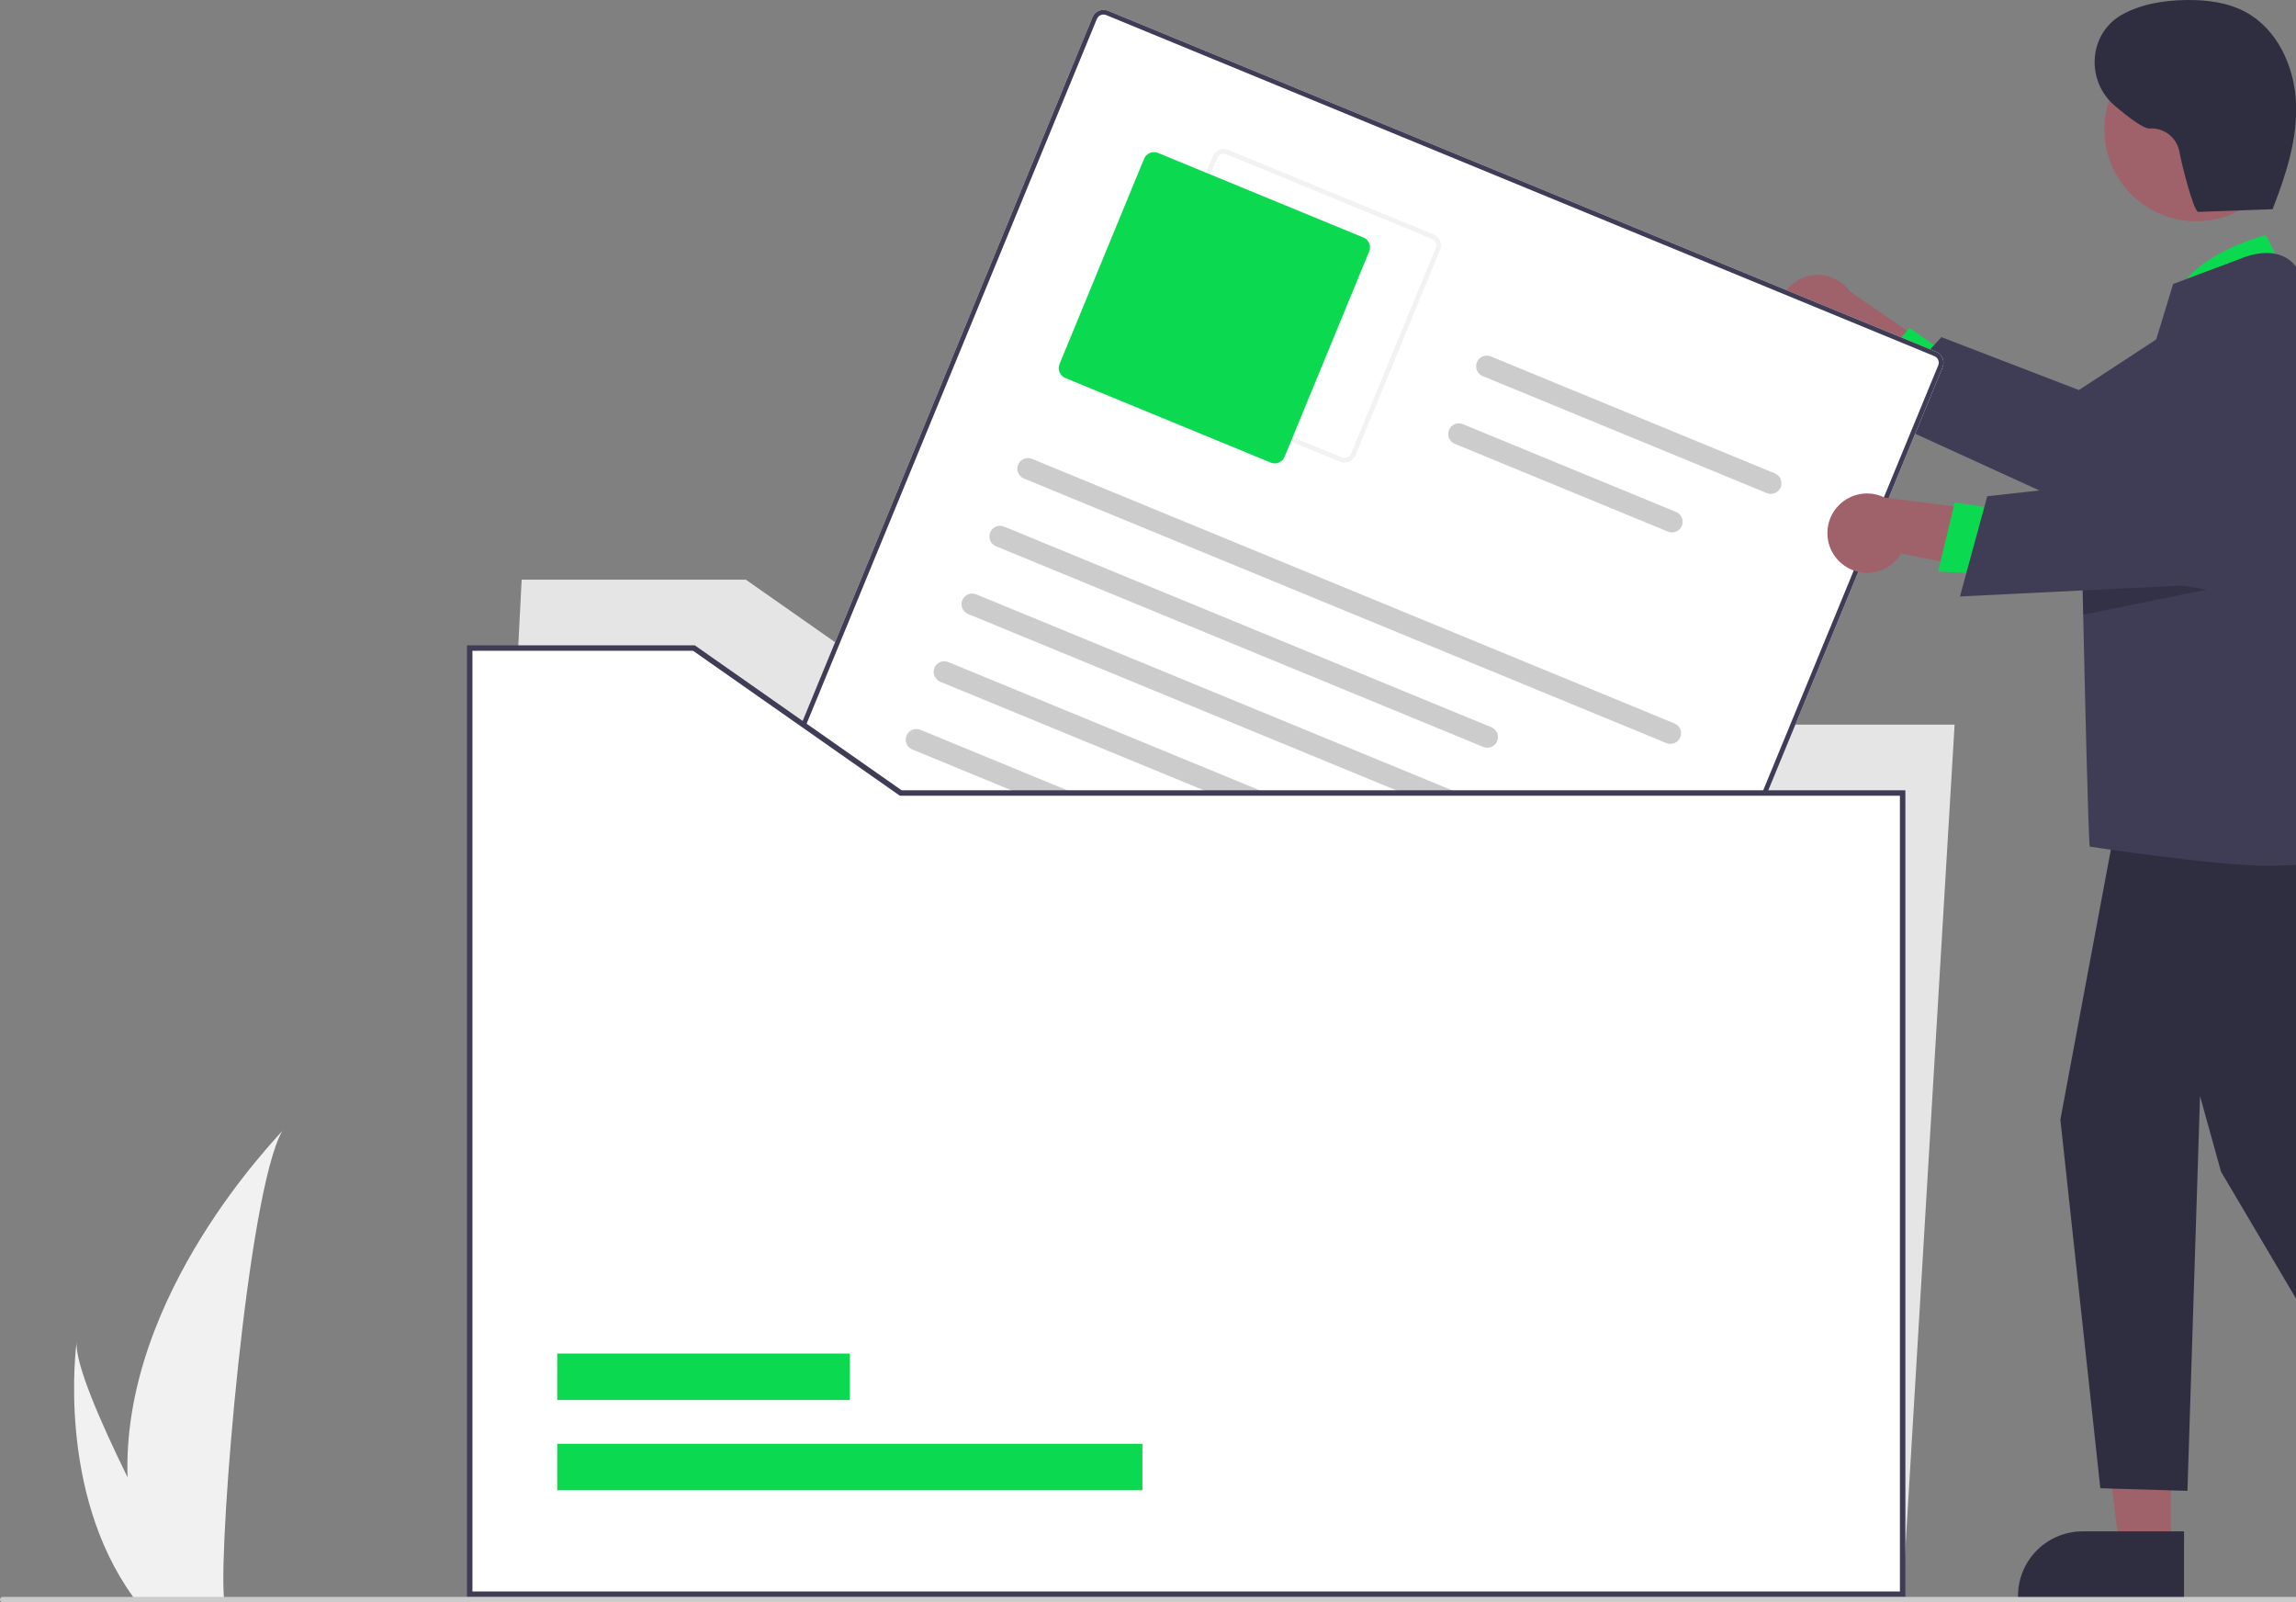<svg width="493" height="344" viewBox="0 0 493 344" fill="none" xmlns="http://www.w3.org/2000/svg">
<rect x="0" y="0" width="493" height="344" fill="#808080" stroke="none"/>
<g clip-path="url(#clip0_5_2)">
<path d="M27.382 317.133C27.616 325.863 29.079 334.515 31.727 342.837C31.786 343.03 31.851 343.22 31.915 343.413H48.129C48.112 343.24 48.094 343.047 48.077 342.837C46.996 330.411 53.172 255.69 60.625 242.758C59.972 243.807 26.125 277.653 27.382 317.133Z" fill="#F1F1F1"/>
<path d="M28.599 342.836C28.735 343.03 28.876 343.223 29.02 343.413H41.184C41.092 343.249 40.985 343.055 40.861 342.836C38.852 339.211 32.904 328.371 27.384 317.133C21.453 305.057 16.008 292.523 16.466 287.986C16.324 289.009 12.219 320.2 28.599 342.836Z" fill="#F1F1F1"/>
<path d="M382.428 70.782C382.892 71.93 383.603 72.962 384.509 73.805C385.415 74.648 386.495 75.283 387.673 75.664C388.851 76.045 390.098 76.163 391.326 76.01C392.555 75.857 393.735 75.437 394.784 74.779L418.259 93.605L419.712 78.037L397.197 62.547C395.974 60.859 394.174 59.679 392.139 59.229C390.104 58.779 387.974 59.092 386.154 60.107C384.333 61.122 382.949 62.769 382.262 64.737C381.575 66.704 381.635 68.855 382.428 70.782Z" fill="#9F616A"/>
<path d="M418.783 76.576L410.021 70.387L400.083 81.866L411.644 88.716L418.783 76.576Z" fill="#0BDA51"/>
<path d="M416.864 72.378L446.392 83.737L474.817 65.129C477.755 63.206 481.292 62.417 484.768 62.911C488.245 63.404 491.423 65.145 493.709 67.809C495.996 70.474 497.234 73.879 497.193 77.389C497.152 80.899 495.835 84.275 493.487 86.885L493.233 87.167L449.514 110.6L401.761 88.79L416.864 72.378Z" fill="#3F3D56"/>
<path d="M408.54 342.239H100.855L112.011 124.45H160.161L204.56 155.563H419.696L408.54 342.239Z" fill="#E5E5E5"/>
<path d="M333.221 275.824L155.383 202.605C154.761 202.348 154.267 201.855 154.008 201.234C153.75 200.613 153.748 199.915 154.003 199.293L234.585 3.676C234.842 3.055 235.335 2.56 235.956 2.302C236.577 2.043 237.275 2.041 237.897 2.297L415.735 75.516C416.357 75.773 416.851 76.266 417.11 76.886C417.369 77.507 417.37 78.205 417.115 78.827L336.533 274.444C336.276 275.066 335.783 275.56 335.162 275.819C334.541 276.078 333.843 276.079 333.221 275.824Z" fill="white"/>
<path d="M333.221 275.824L155.383 202.605C154.761 202.348 154.267 201.855 154.008 201.234C153.75 200.613 153.748 199.915 154.003 199.293L234.585 3.676C234.842 3.055 235.335 2.56 235.956 2.302C236.577 2.043 237.275 2.041 237.897 2.297L415.735 75.516C416.357 75.773 416.851 76.266 417.11 76.886C417.369 77.507 417.37 78.205 417.115 78.827L336.533 274.444C336.276 275.066 335.783 275.56 335.162 275.819C334.541 276.078 333.843 276.079 333.221 275.824ZM237.511 3.235C237.137 3.082 236.718 3.083 236.346 3.238C235.973 3.393 235.677 3.69 235.523 4.063L154.942 199.68C154.788 200.053 154.79 200.472 154.945 200.844C155.1 201.217 155.397 201.512 155.77 201.667L333.607 274.886C333.981 275.039 334.4 275.038 334.772 274.883C335.145 274.728 335.441 274.431 335.595 274.058L416.176 78.441C416.33 78.068 416.329 77.649 416.173 77.276C416.018 76.904 415.722 76.608 415.348 76.454L237.511 3.235Z" fill="#3F3D56"/>
<path d="M287.739 99.13L243.631 80.97C243.01 80.713 242.515 80.22 242.256 79.599C241.998 78.979 241.996 78.281 242.251 77.658L260.416 33.562C260.673 32.941 261.166 32.447 261.787 32.188C262.408 31.929 263.106 31.927 263.728 32.183L307.836 50.343C308.458 50.6 308.952 51.093 309.211 51.713C309.469 52.334 309.471 53.032 309.216 53.654L291.051 97.75C290.794 98.372 290.301 98.866 289.68 99.125C289.059 99.383 288.361 99.385 287.739 99.13ZM263.342 33.121C262.968 32.968 262.55 32.969 262.177 33.124C261.804 33.279 261.509 33.576 261.354 33.949L243.19 78.045C243.036 78.418 243.038 78.837 243.193 79.209C243.348 79.582 243.645 79.878 244.018 80.032L288.125 98.192C288.499 98.345 288.918 98.344 289.29 98.189C289.663 98.033 289.959 97.737 290.113 97.364L308.277 53.268C308.431 52.895 308.43 52.476 308.274 52.103C308.119 51.731 307.822 51.435 307.449 51.281L263.342 33.121Z" fill="#F2F2F2"/>
<path d="M272.847 99.308L228.74 81.148C228.18 80.917 227.735 80.474 227.502 79.915C227.27 79.356 227.268 78.728 227.498 78.168L245.663 34.072C245.894 33.513 246.338 33.068 246.896 32.835C247.455 32.602 248.084 32.601 248.644 32.831L292.751 50.991C293.311 51.222 293.756 51.665 293.989 52.224C294.222 52.783 294.223 53.411 293.993 53.971L275.829 98.067C275.597 98.626 275.154 99.071 274.595 99.304C274.036 99.537 273.407 99.538 272.847 99.308Z" fill="#0BDA51"/>
<path d="M357.804 159.525L219.851 102.727C219.574 102.613 219.322 102.446 219.109 102.234C218.897 102.022 218.728 101.771 218.613 101.494C218.497 101.218 218.438 100.921 218.437 100.621C218.436 100.321 218.495 100.024 218.609 99.747C218.723 99.47 218.891 99.218 219.103 99.005C219.314 98.793 219.566 98.624 219.842 98.509C220.119 98.394 220.416 98.334 220.716 98.334C221.016 98.333 221.313 98.391 221.59 98.505L359.543 155.304C360.103 155.534 360.549 155.978 360.782 156.537C361.015 157.095 361.016 157.724 360.785 158.284C360.555 158.844 360.111 159.289 359.552 159.522C358.993 159.755 358.364 159.756 357.804 159.525Z" fill="#CCCCCC"/>
<path d="M318.498 160.351L213.86 117.27C213.583 117.156 213.331 116.988 213.118 116.776C212.906 116.565 212.737 116.313 212.622 116.037C212.507 115.76 212.447 115.463 212.446 115.163C212.446 114.864 212.504 114.567 212.618 114.289C212.733 114.012 212.9 113.76 213.112 113.548C213.323 113.335 213.575 113.167 213.852 113.051C214.129 112.936 214.425 112.876 214.725 112.876C215.025 112.875 215.322 112.934 215.599 113.048L320.237 156.129C320.797 156.36 321.243 156.803 321.476 157.362C321.709 157.921 321.71 158.55 321.479 159.11C321.249 159.669 320.805 160.115 320.246 160.348C319.687 160.58 319.058 160.582 318.498 160.351Z" fill="#CCCCCC"/>
<path d="M379.364 105.854L318.365 80.739C318.087 80.625 317.835 80.458 317.623 80.246C317.41 80.034 317.242 79.783 317.126 79.506C317.011 79.23 316.951 78.933 316.951 78.633C316.95 78.333 317.009 78.036 317.123 77.759C317.237 77.482 317.405 77.23 317.616 77.017C317.828 76.805 318.079 76.636 318.356 76.521C318.633 76.406 318.93 76.346 319.23 76.346C319.529 76.345 319.827 76.403 320.104 76.517L381.104 101.632C381.664 101.863 382.109 102.306 382.342 102.865C382.575 103.424 382.576 104.053 382.345 104.613C382.115 105.172 381.671 105.618 381.112 105.851C380.553 106.083 379.924 106.085 379.364 105.854Z" fill="#CCCCCC"/>
<path d="M358.15 114.129L312.374 95.282C311.814 95.051 311.368 94.608 311.136 94.049C310.903 93.49 310.901 92.861 311.132 92.301C311.363 91.741 311.806 91.296 312.365 91.063C312.924 90.83 313.553 90.829 314.113 91.06L359.889 109.907C360.449 110.137 360.895 110.581 361.128 111.14C361.361 111.699 361.362 112.327 361.131 112.887C360.901 113.447 360.457 113.892 359.898 114.125C359.339 114.358 358.71 114.359 358.15 114.129Z" fill="#CCCCCC"/>
<path d="M345.823 188.61L207.87 131.812C207.593 131.698 207.341 131.53 207.128 131.319C206.916 131.107 206.747 130.856 206.632 130.579C206.516 130.302 206.457 130.005 206.456 129.706C206.455 129.406 206.514 129.109 206.628 128.832C206.742 128.554 206.91 128.302 207.122 128.09C207.333 127.877 207.585 127.709 207.861 127.594C208.138 127.478 208.435 127.419 208.735 127.418C209.035 127.417 209.332 127.476 209.609 127.59L347.562 184.388C348.122 184.619 348.568 185.062 348.801 185.621C349.034 186.18 349.035 186.808 348.804 187.368C348.574 187.928 348.13 188.374 347.571 188.606C347.012 188.839 346.383 188.841 345.823 188.61Z" fill="#CCCCCC"/>
<path d="M306.517 189.436L201.879 146.354C201.602 146.24 201.35 146.072 201.137 145.861C200.925 145.649 200.756 145.398 200.641 145.121C200.526 144.844 200.466 144.548 200.465 144.248C200.465 143.948 200.523 143.651 200.637 143.374C200.752 143.097 200.919 142.845 201.131 142.632C201.343 142.42 201.594 142.251 201.871 142.136C202.148 142.02 202.444 141.961 202.744 141.96C203.044 141.96 203.341 142.018 203.618 142.132L308.257 185.214C308.534 185.328 308.786 185.496 308.998 185.707C309.211 185.919 309.38 186.17 309.495 186.447C309.61 186.723 309.67 187.02 309.671 187.32C309.671 187.62 309.613 187.917 309.498 188.194C309.384 188.471 309.217 188.723 309.005 188.936C308.793 189.148 308.542 189.317 308.265 189.432C307.988 189.547 307.691 189.607 307.392 189.608C307.092 189.608 306.795 189.55 306.517 189.436Z" fill="#CCCCCC"/>
<path d="M333.842 217.694L195.889 160.896C195.329 160.666 194.884 160.222 194.651 159.663C194.418 159.104 194.417 158.476 194.647 157.916C194.878 157.356 195.321 156.911 195.88 156.678C196.44 156.445 197.068 156.444 197.628 156.674L335.581 213.472C336.141 213.703 336.587 214.147 336.82 214.705C337.053 215.264 337.054 215.893 336.823 216.453C336.593 217.013 336.149 217.458 335.59 217.691C335.031 217.924 334.402 217.925 333.842 217.694Z" fill="#CCCCCC"/>
<path d="M327.852 232.237L189.898 175.439C189.338 175.208 188.893 174.765 188.66 174.206C188.427 173.647 188.426 173.018 188.656 172.458C188.887 171.898 189.331 171.453 189.89 171.22C190.449 170.987 191.078 170.986 191.638 171.217L329.591 228.015C329.868 228.129 330.12 228.297 330.333 228.508C330.545 228.72 330.714 228.971 330.829 229.248C330.944 229.525 331.004 229.821 331.005 230.121C331.005 230.421 330.947 230.718 330.833 230.995C330.718 231.272 330.551 231.524 330.339 231.737C330.128 231.949 329.876 232.118 329.599 232.233C329.323 232.348 329.026 232.408 328.726 232.409C328.426 232.409 328.129 232.351 327.852 232.237Z" fill="#CCCCCC"/>
<path d="M260.552 231.156C263.313 231.302 266.081 231.218 268.828 230.904C271.301 230.615 273.878 230.217 276.046 228.917C276.984 228.382 277.782 227.634 278.376 226.732C278.97 225.831 279.343 224.803 279.464 223.73C279.56 222.71 279.328 221.686 278.803 220.806C278.278 219.926 277.486 219.236 276.543 218.836C275.586 218.433 274.537 218.297 273.509 218.441C272.48 218.585 271.509 219.004 270.7 219.655C269.835 220.406 269.151 221.342 268.698 222.394C268.246 223.447 268.037 224.587 268.087 225.732C268.201 230.43 271.92 235.071 276.049 237.025C280.7 239.227 287.051 237.356 288.242 231.935C288.49 230.807 286.954 230.415 286.312 231.14C285.435 232.106 284.96 233.371 284.985 234.675C285.009 235.98 285.531 237.226 286.443 238.158C287.356 239.091 288.59 239.641 289.894 239.694C291.198 239.748 292.473 239.302 293.459 238.447L291.73 237.736C292.233 239.84 293.281 241.776 294.769 243.347C296.257 244.919 298.133 246.071 300.208 246.687C301.231 246.994 302.293 247.155 303.362 247.167C304.661 247.171 305.995 247.823 307.237 248.227L316.188 251.143C317.505 251.572 318.34 249.574 317.013 249.141L308.906 246.501C307.555 246.061 306.207 245.609 304.853 245.181C303.884 244.875 302.824 245.04 301.813 244.86C299.923 244.502 298.172 243.615 296.767 242.3C295.361 240.986 294.358 239.299 293.875 237.437C293.846 237.252 293.769 237.077 293.653 236.93C293.536 236.783 293.384 236.668 293.21 236.597C293.037 236.525 292.848 236.499 292.662 236.522C292.475 236.544 292.298 236.615 292.146 236.725C291.58 237.264 290.824 237.557 290.042 237.541C289.26 237.525 288.517 237.201 287.973 236.64C287.429 236.078 287.129 235.324 287.139 234.543C287.148 233.761 287.466 233.015 288.023 232.467L286.093 231.672C285.324 235.169 281.057 236.482 277.981 235.47C274.542 234.339 271.586 231.048 270.56 227.601C270.286 226.773 270.185 225.897 270.265 225.028C270.344 224.159 270.602 223.316 271.022 222.551C271.396 221.854 271.98 221.291 272.691 220.943C273.402 220.595 274.205 220.479 274.986 220.611C275.683 220.709 276.315 221.074 276.747 221.63C277.18 222.185 277.38 222.887 277.305 223.587C277.191 224.374 276.884 225.122 276.412 225.763C275.941 226.404 275.319 226.92 274.601 227.264C272.666 228.303 270.348 228.561 268.198 228.797C265.746 229.064 263.277 229.134 260.815 229.007C259.432 228.938 259.155 231.086 260.552 231.156Z" fill="#0BDA51"/>
<path d="M408.54 170.239V342.239H100.855V139.126H149.004L193.401 170.239H408.54Z" fill="white"/>
<path d="M245.302 309.952H119.645V319.932H245.302V309.952Z" fill="#0BDA51"/>
<path d="M182.473 290.58H119.645V300.56H182.473V290.58Z" fill="#0BDA51"/>
<path d="M409.127 342.826H100.268V138.539H149.189L193.589 169.652H409.127V342.826ZM101.442 341.652H407.952V170.826H193.218L148.819 139.713H101.442V341.652Z" fill="#3F3D56"/>
<path d="M466.136 332.36H455.079L449.82 289.727L466.137 289.727L466.136 332.36Z" fill="#9F616A"/>
<path d="M468.955 343.075L433.306 343.074V342.623C433.306 340.801 433.665 338.997 434.362 337.314C435.059 335.631 436.081 334.102 437.37 332.814C438.658 331.526 440.188 330.504 441.872 329.807C443.555 329.11 445.359 328.751 447.182 328.751H447.182L468.956 328.752L468.955 343.075Z" fill="#2F2E41"/>
<path d="M491.332 59.986L486.524 50.488C486.524 50.488 468.612 54.975 466.983 65.353L491.332 59.986Z" fill="#0BDA51"/>
<path d="M511.172 168.594L498.096 241.544L532.816 302.929L512.074 311.043L476.903 251.539L472.394 235.311L469.689 320.059L450.983 319.491L442.406 240.357L456.162 166.791L511.172 168.594Z" fill="#2F2E41"/>
<path d="M508.466 135.636L508.014 92.859C508.014 74.729 496.079 61.366 494.424 60.13C493.646 57.646 492.249 55.929 490.274 55.031C486.296 53.228 481.43 55.392 481.224 55.489L466.627 60.96L466.559 61.16C466.404 61.618 451.675 109.935 447.977 122.062C447.451 123.802 447.147 124.797 447.147 124.797C447.147 124.797 447.205 127.602 447.308 131.962C447.634 146.956 448.407 180.354 448.716 181.756C448.716 181.756 475.677 185.842 486.353 185.842C505.558 185.842 517.757 182.168 518.031 182.105L518.472 182.014L508.466 135.636Z" fill="#3F3D56"/>
<path d="M481.055 45.08C490.619 39.853 494.133 27.866 488.906 18.305C483.678 8.744 471.687 5.231 462.124 10.457C452.561 15.683 449.046 27.671 454.274 37.231C459.501 46.792 471.492 50.306 481.055 45.08Z" fill="#9F616A"/>
<path opacity="0.2" d="M473.777 126.583L447.308 131.962C447.205 127.602 447.147 124.798 447.147 124.798C447.147 124.798 447.451 123.802 447.977 122.062L473.777 126.583Z" fill="black"/>
<path d="M395.392 120.944C396.332 121.75 397.437 122.34 398.63 122.672C399.822 123.004 401.073 123.072 402.295 122.868C403.516 122.665 404.678 122.197 405.698 121.496C406.719 120.796 407.574 119.88 408.202 118.813L437.707 124.739L431.838 110.247L404.719 106.842C402.857 105.905 400.716 105.684 398.701 106.221C396.687 106.757 394.94 108.013 393.79 109.751C392.64 111.49 392.169 113.589 392.464 115.652C392.759 117.715 393.801 119.598 395.392 120.944Z" fill="#9F616A"/>
<path d="M430.34 109.376L419.713 107.908L416.168 122.671L429.584 123.438L430.34 109.376Z" fill="#0BDA51"/>
<path d="M426.706 106.531L458.151 103.043L474.834 73.452C476.558 70.394 479.336 68.068 482.65 66.908C485.964 65.748 489.587 65.833 492.843 67.147C496.099 68.462 498.765 70.917 500.343 74.053C501.921 77.189 502.304 80.791 501.419 84.189L501.323 84.556L473.279 125.463L420.842 128.048L426.706 106.531Z" fill="#3F3D56"/>
<path d="M488.399 44.898L472.019 45.486C471.021 45.521 468.311 34.749 467.957 32.514C467.676 31.059 466.876 29.756 465.705 28.848C464.534 27.941 463.072 27.49 461.593 27.581C460.366 27.696 457.275 25.406 454.084 22.695C448.027 17.546 448.342 7.877 454.996 3.527C455.178 3.408 455.356 3.3 455.531 3.201C459.729 0.853 464.639 0.064 469.449 0.004C473.809 -0.051 478.293 0.498 482.135 2.561C489.021 6.26 492.687 14.343 493.009 22.152C493.33 29.962 490.826 37.597 487.985 44.878" fill="#2F2E41"/>
<path d="M558.413 344H0.587C0.431 344 0.282 343.938 0.172 343.828C0.062 343.718 0 343.569 0 343.413C0 343.257 0.062 343.108 0.172 342.998C0.282 342.888 0.431 342.826 0.587 342.826H558.413C558.569 342.826 558.718 342.888 558.828 342.998C558.938 343.108 559 343.257 559 343.413C559 343.569 558.938 343.718 558.828 343.828C558.718 343.938 558.569 344 558.413 344Z" fill="#CBCBCB"/>
</g>
<defs>
<clipPath id="clip0_5_2">
<rect width="559" height="344" fill="white"/>
</clipPath>
</defs>
</svg>

